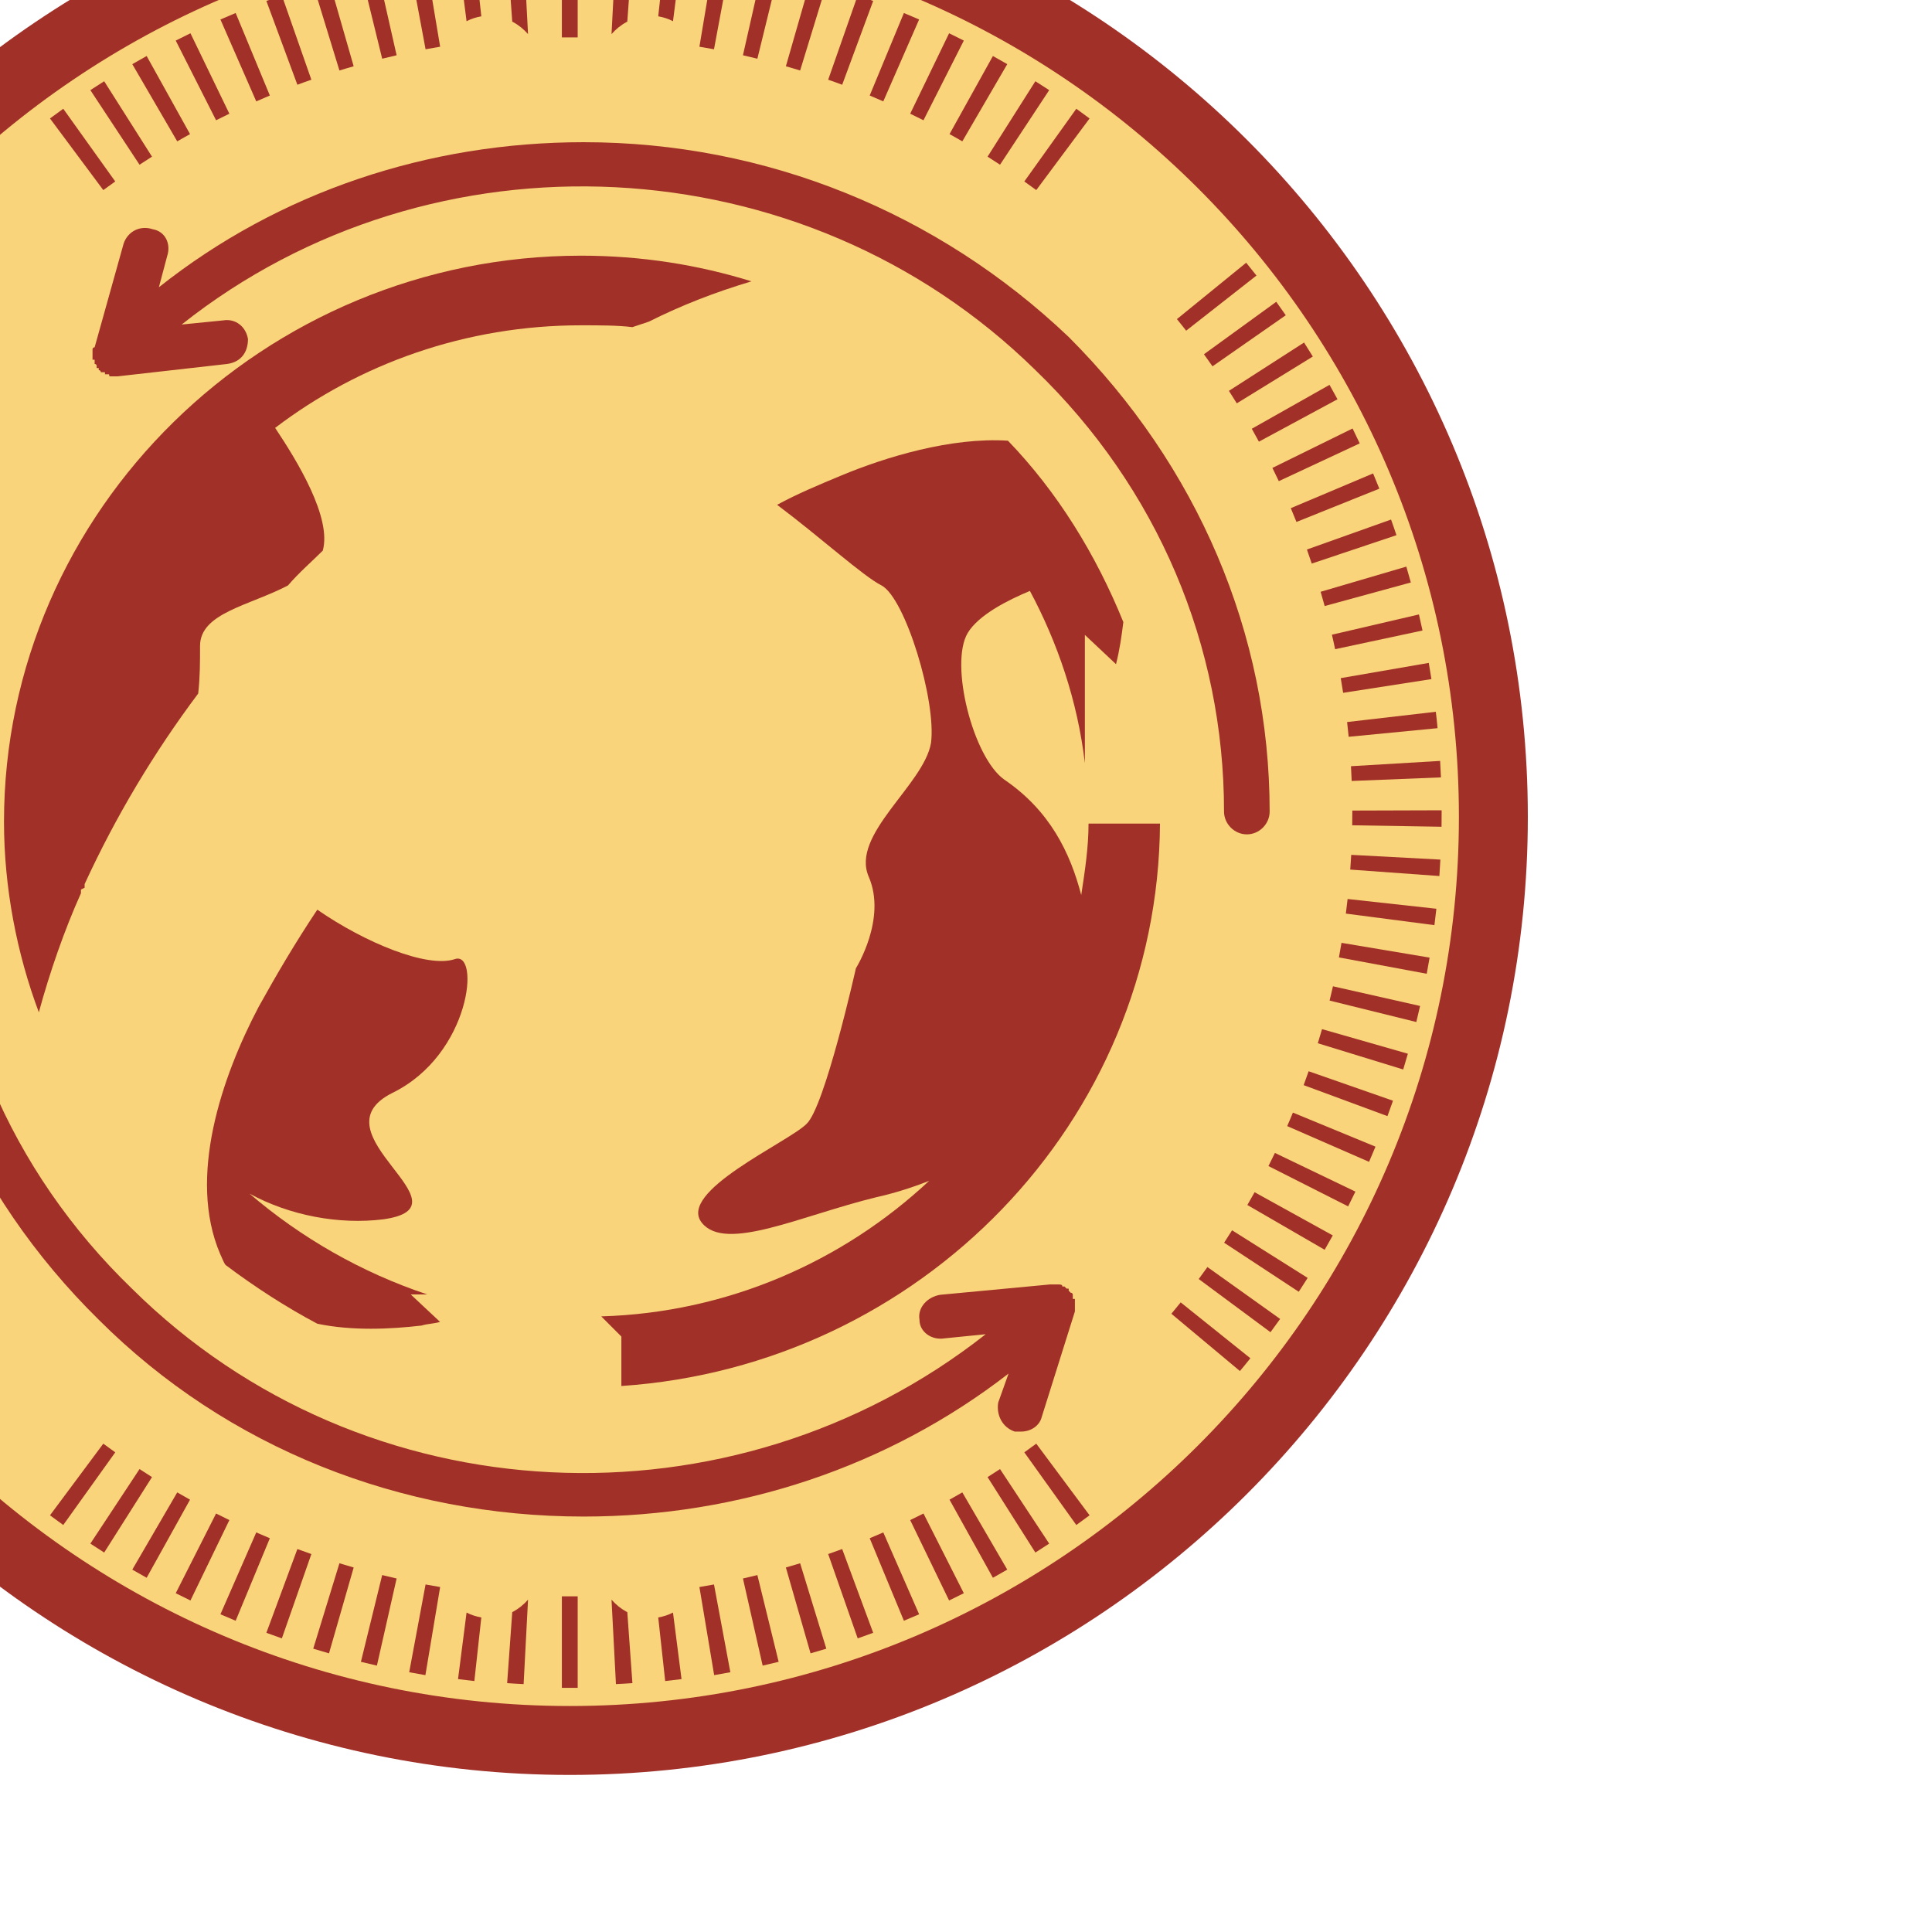 <?xml version="1.0" encoding="UTF-8" standalone="no"?>
<!-- Created with Inkscape (http://www.inkscape.org/) -->

<svg
   xmlns:dc="http://purl.org/dc/elements/1.1/"
   xmlns:cc="http://creativecommons.org/ns#"
   xmlns:rdf="http://www.w3.org/1999/02/22-rdf-syntax-ns#"
   xmlns:svg="http://www.w3.org/2000/svg"
   xmlns="http://www.w3.org/2000/svg"
   xmlns:sodipodi="http://sodipodi.sourceforge.net/DTD/sodipodi-0.dtd"
   xmlns:inkscape="http://www.inkscape.org/namespaces/inkscape"
   width="100"
   height="100"
   viewBox="0 0 26.458 26.458"
   version="1.1"
   id="svg9797"
   inkscape:version="0.92.1 r15371"
   sodipodi:docname="boton_historia_copy.svg">
  <defs
     id="defs9791" />
  <sodipodi:namedview
     id="base"
     pagecolor="#ffffff"
     bordercolor="#666666"
     borderopacity="1.0"
     inkscape:pageopacity="0.0"
     inkscape:pageshadow="2"
     inkscape:zoom="5.6"
     inkscape:cx="0.32582175"
     inkscape:cy="64.134083"
     inkscape:document-units="mm"
     inkscape:current-layer="layer1"
     showgrid="false"
     units="px"
     inkscape:window-width="1920"
     inkscape:window-height="1051"
     inkscape:window-x="-9"
     inkscape:window-y="-9"
     inkscape:window-maximized="1" />
  <g
     inkscape:label="Layer 1"
     inkscape:groupmode="layer"
     id="layer1"
     transform="translate(0,-270.542)">
    <g
       transform="matrix(0.039,0,0,0.039,-698.899,7.7)"
       style="display:inline"
       id="g6334">
      <path
         inkscape:connector-curvature="0"
         id="path90-4-4-9-3"
         style="display:inline;fill:#f9d47a;fill-opacity:1;fill-rule:nonzero;stroke:none;stroke-width:1.936"
         d="m 18444.874,7026.382 c 0,179.112 -145.201,324.313 -324.313,324.313 -179.112,0 -324.315,-145.201 -324.315,-324.313 0,-179.124 145.203,-324.313 324.315,-324.313 179.112,0 324.313,145.19 324.313,324.313" />
      <path
         inkscape:connector-curvature="0"
         id="path92-7-0-9-7"
         style="display:inline;fill:#a13028;fill-opacity:1;fill-rule:nonzero;stroke:none;stroke-width:1.936"
         d="m 18120.561,6714.17 c -172.155,0 -312.213,140.059 -312.213,312.212 0,172.155 140.058,312.212 312.213,312.212 172.156,0 312.213,-140.057 312.213,-312.212 0,-172.153 -140.057,-312.212 -312.213,-312.212 z m 0,648.626 c -185.5,0 -336.415,-150.915 -336.415,-336.415 0,-185.488 150.915,-336.414 336.415,-336.414 185.501,0 336.415,150.927 336.415,336.414 0,185.5 -150.914,336.415 -336.415,336.415" />
      <path
         inkscape:connector-curvature="0"
         id="path94-8-8-5-0"
         style="display:inline;fill:#a13028;fill-opacity:1;fill-rule:nonzero;stroke:none;stroke-width:1.936"
         d="m 18336.997,6855.657 24.689,-19.362 c -1.181,-1.501 -2.377,-3.001 -3.606,-4.501 l -24.323,19.797 c 1.092,1.355 2.179,2.686 3.24,4.066" />
      <path
         inkscape:connector-curvature="0"
         id="path96-4-0-9-2"
         style="display:inline;fill:#a13028;fill-opacity:1;fill-rule:nonzero;stroke:none;stroke-width:1.936"
         d="m 18362.545,6894.623 27.595,-14.886 c -0.92,-1.694 -1.845,-3.389 -2.799,-5.058 l -27.298,15.416 c 0.843,1.501 1.688,3.026 2.502,4.527" />
      <path
         inkscape:connector-curvature="0"
         id="path98-5-3-7-1"
         style="display:inline;fill:#a13028;fill-opacity:1;fill-rule:nonzero;stroke:none;stroke-width:1.936"
         d="m 18369.532,6908.49 28.409,-13.263 c -0.816,-1.743 -1.653,-3.485 -2.505,-5.228 l -28.154,13.843 c 0.772,1.549 1.518,3.098 2.25,4.647" />
      <path
         inkscape:connector-curvature="0"
         id="path100-0-4-9-4"
         style="display:inline;fill:#a13028;fill-opacity:1;fill-rule:nonzero;stroke:none;stroke-width:1.936"
         d="m 18375.73,6922.818 29.104,-11.689 c -0.708,-1.792 -1.453,-3.582 -2.193,-5.35 l -28.896,12.198 c 0.673,1.622 1.346,3.22 1.985,4.841" />
      <path
         inkscape:connector-curvature="0"
         id="path102-3-9-7-9"
         style="display:inline;fill:#a13028;fill-opacity:1;fill-rule:nonzero;stroke:none;stroke-width:1.936"
         d="m 18354.78,6881.167 26.699,-16.434 c -1.017,-1.646 -2.033,-3.292 -3.08,-4.913 l -26.384,16.965 c 0.941,1.453 1.856,2.905 2.765,4.382" />
      <path
         inkscape:connector-curvature="0"
         id="path104-6-1-6-5"
         style="display:inline;fill:#a13028;fill-opacity:1;fill-rule:nonzero;stroke:none;stroke-width:1.936"
         d="m 18346.252,6868.169 25.724,-17.933 c -1.095,-1.574 -2.211,-3.146 -3.341,-4.72 l -25.39,18.419 c 1.016,1.403 2.014,2.807 3.007,4.234" />
      <path
         inkscape:connector-curvature="0"
         id="path106-1-7-7-1"
         style="display:inline;fill:#a13028;fill-opacity:1;fill-rule:nonzero;stroke:none;stroke-width:1.936"
         d="m 18381.098,6937.436 29.74,-9.971 c -0.604,-1.839 -1.239,-3.679 -1.892,-5.493 l -29.54,10.527 c 0.576,1.646 1.146,3.292 1.692,4.937" />
      <path
         inkscape:connector-curvature="0"
         id="path108-0-1-0-9"
         style="display:inline;fill:#a13028;fill-opacity:1;fill-rule:nonzero;stroke:none;stroke-width:1.936"
         d="m 18392.126,6982.817 30.997,-4.817 c -0.303,-1.888 -0.61,-3.799 -0.937,-5.687 l -30.906,5.348 c 0.298,1.719 0.579,3.413 0.846,5.156" />
      <path
         inkscape:connector-curvature="0"
         id="path110-6-7-3-1"
         style="display:inline;fill:#a13028;fill-opacity:1;fill-rule:nonzero;stroke:none;stroke-width:1.936"
         d="m 18395.123,7013.771 31.348,-1.258 c -0.08,-1.912 -0.175,-3.848 -0.291,-5.784 l -31.307,1.862 c 0.102,1.72 0.175,3.462 0.25,5.179" />
      <path
         inkscape:connector-curvature="0"
         id="path112-3-4-3-2"
         style="display:inline;fill:#a13028;fill-opacity:1;fill-rule:nonzero;stroke:none;stroke-width:1.936"
         d="m 18394.061,6998.258 31.219,-3.026 c -0.173,-1.911 -0.384,-3.847 -0.612,-5.76 l -31.151,3.607 c 0.194,1.718 0.375,3.437 0.544,5.179" />
      <path
         inkscape:connector-curvature="0"
         id="path114-2-7-3-5"
         style="display:inline;fill:#a13028;fill-opacity:1;fill-rule:nonzero;stroke:none;stroke-width:1.936"
         d="m 18385.636,6952.345 30.258,-8.277 c -0.518,-1.863 -1.033,-3.702 -1.583,-5.566 l -30.093,8.835 c 0.497,1.669 0.962,3.34 1.418,5.008" />
      <path
         inkscape:connector-curvature="0"
         id="path116-0-3-2-9"
         style="display:inline;fill:#a13028;fill-opacity:1;fill-rule:nonzero;stroke:none;stroke-width:1.936"
         d="m 18389.309,6967.496 30.685,-6.558 c -0.407,-1.888 -0.832,-3.752 -1.258,-5.64 l -30.556,7.116 c 0.391,1.672 0.776,3.365 1.129,5.083" />
      <path
         inkscape:connector-curvature="0"
         id="path118-6-7-2-6"
         style="display:inline;fill:#a13028;fill-opacity:1;fill-rule:nonzero;stroke:none;stroke-width:1.936"
         d="m 18350.328,7175.906 26.206,17.23 c 1.052,-1.612 2.103,-3.233 3.129,-4.867 l -26.542,-16.721 c -0.914,1.462 -1.85,2.914 -2.793,4.359" />
      <path
         inkscape:connector-curvature="0"
         id="path120-1-9-8-9"
         style="display:inline;fill:#a13028;fill-opacity:1;fill-rule:nonzero;stroke:none;stroke-width:1.936"
         d="m 18331.809,7200.856 24.067,20.114 c 1.248,-1.489 2.472,-2.981 3.668,-4.49 l -24.469,-19.617 c -1.073,1.342 -2.154,2.672 -3.266,3.994" />
      <path
         inkscape:connector-curvature="0"
         id="path122-5-3-4-1"
         style="display:inline;fill:#a13028;fill-opacity:1;fill-rule:nonzero;stroke:none;stroke-width:1.936"
         d="m 18341.411,7188.663 25.2,18.671 c 1.145,-1.546 2.275,-3.088 3.384,-4.657 l -25.525,-18.222 c -1.003,1.412 -2.024,2.814 -3.059,4.208" />
      <path
         inkscape:connector-curvature="0"
         id="path124-5-2-6-8"
         style="display:inline;fill:#a13028;fill-opacity:1;fill-rule:nonzero;stroke:none;stroke-width:1.936"
         d="m 18390.644,7075.728 30.83,5.739 c 0.35,-1.888 0.688,-3.768 1.006,-5.669 l -30.933,-5.186 c -0.284,1.706 -0.587,3.41 -0.903,5.116" />
      <path
         inkscape:connector-curvature="0"
         id="path126-4-4-5-1"
         style="display:inline;fill:#a13028;fill-opacity:1;fill-rule:nonzero;stroke:none;stroke-width:1.936"
         d="m 18394.622,7044.886 31.289,2.265 c 0.141,-1.923 0.252,-3.843 0.358,-5.772 l -31.311,-1.663 c -0.103,1.727 -0.208,3.455 -0.336,5.17" />
      <path
         inkscape:connector-curvature="0"
         id="path128-7-3-5-5"
         style="display:inline;fill:#a13028;fill-opacity:1;fill-rule:nonzero;stroke:none;stroke-width:1.936"
         d="m 18395.346,7024.159 c 0,1.727 0,3.446 -0.04,5.173 l 31.366,0.515 c 0,-1.919 0.04,-3.849 0.04,-5.781 l -31.375,0.096" />
      <path
         inkscape:connector-curvature="0"
         id="path130-6-0-2-3"
         style="display:inline;fill:#a13028;fill-opacity:1;fill-rule:nonzero;stroke:none;stroke-width:1.936"
         d="m 18387.368,7090.886 30.446,7.526 c 0.46,-1.872 0.902,-3.752 1.326,-5.635 l -30.59,-6.907 c -0.379,1.683 -0.782,3.348 -1.182,5.015" />
      <path
         inkscape:connector-curvature="0"
         id="path132-5-3-3-7"
         style="display:inline;fill:#a13028;fill-opacity:1;fill-rule:nonzero;stroke:none;stroke-width:1.936"
         d="m 18393.073,7060.344 31.1,4.053 c 0.246,-1.912 0.478,-3.835 0.689,-5.755 l -31.173,-3.427 c -0.193,1.712 -0.397,3.423 -0.616,5.129" />
      <path
         inkscape:connector-curvature="0"
         id="path134-6-1-2-9"
         style="display:inline;fill:#a13028;fill-opacity:1;fill-rule:nonzero;stroke:none;stroke-width:1.936"
         d="m 18365.897,7148.995 27.976,14.154 c 0.877,-1.72 1.725,-3.456 2.559,-5.185 l -28.27,-13.581 c -0.743,1.542 -1.491,3.077 -2.265,4.612" />
      <path
         inkscape:connector-curvature="0"
         id="path136-9-7-7-8"
         style="display:inline;fill:#a13028;fill-opacity:1;fill-rule:nonzero;stroke:none;stroke-width:1.936"
         d="m 18358.49,7162.672 27.143,15.717 c 0.964,-1.68 1.919,-3.357 2.849,-5.043 l -27.449,-15.166 c -0.826,1.502 -1.679,2.997 -2.543,4.492" />
      <path
         inkscape:connector-curvature="0"
         id="path138-3-7-7-6"
         style="display:inline;fill:#a13028;fill-opacity:1;fill-rule:nonzero;stroke:none;stroke-width:1.936"
         d="m 18378.259,7120.578 29.425,10.881 c 0.657,-1.796 1.314,-3.601 1.944,-5.408 l -29.623,-10.349 c -0.571,1.633 -1.146,3.259 -1.746,4.876" />
      <path
         inkscape:connector-curvature="0"
         id="path140-7-1-9-0"
         style="display:inline;fill:#a13028;fill-opacity:1;fill-rule:nonzero;stroke:none;stroke-width:1.936"
         d="m 18372.48,7134.962 28.743,12.55 c 0.774,-1.773 1.528,-3.541 2.258,-5.332 l -28.999,-11.957 c -0.644,1.592 -1.309,3.17 -2.002,4.738" />
      <path
         inkscape:connector-curvature="0"
         id="path142-4-9-6-1"
         style="display:inline;fill:#a13028;fill-opacity:1;fill-rule:nonzero;stroke:none;stroke-width:1.936"
         d="m 18383.231,7105.872 29.98,9.207 c 0.561,-1.841 1.109,-3.687 1.639,-5.536 l -30.146,-8.629 c -0.482,1.657 -0.964,3.312 -1.473,4.958" />
      <path
         inkscape:connector-curvature="0"
         id="path144-5-7-4-7"
         style="display:inline;fill:#a13028;fill-opacity:1;fill-rule:nonzero;stroke:none;stroke-width:1.936"
         d="m 17904.125,6855.657 -24.688,-19.362 c 1.18,-1.501 2.374,-3.001 3.604,-4.501 l 24.323,19.797 c -1.091,1.355 -2.179,2.686 -3.239,4.066" />
      <path
         inkscape:connector-curvature="0"
         id="path146-2-8-5-5"
         style="display:inline;fill:#a13028;fill-opacity:1;fill-rule:nonzero;stroke:none;stroke-width:1.936"
         d="m 17878.577,6894.623 -27.598,-14.886 c 0.923,-1.694 1.847,-3.389 2.8,-5.058 l 27.298,15.416 c -0.841,1.501 -1.686,3.026 -2.5,4.527" />
      <path
         inkscape:connector-curvature="0"
         id="path148-5-4-2-2"
         style="display:inline;fill:#a13028;fill-opacity:1;fill-rule:nonzero;stroke:none;stroke-width:1.936"
         d="m 17871.591,6908.49 -28.409,-13.263 c 0.815,-1.743 1.652,-3.485 2.503,-5.228 l 28.155,13.843 c -0.773,1.549 -1.518,3.098 -2.249,4.647" />
      <path
         inkscape:connector-curvature="0"
         id="path150-4-7-0-6"
         style="display:inline;fill:#a13028;fill-opacity:1;fill-rule:nonzero;stroke:none;stroke-width:1.936"
         d="m 17865.39,6922.818 -29.102,-11.689 c 0.708,-1.792 1.453,-3.582 2.192,-5.35 l 28.897,12.198 c -0.675,1.622 -1.348,3.22 -1.987,4.841" />
      <path
         inkscape:connector-curvature="0"
         id="path152-7-4-5-9"
         style="display:inline;fill:#a13028;fill-opacity:1;fill-rule:nonzero;stroke:none;stroke-width:1.936"
         d="m 17886.343,6881.167 -26.698,-16.434 c 1.012,-1.646 2.03,-3.292 3.079,-4.913 l 26.383,16.965 c -0.941,1.453 -1.856,2.905 -2.764,4.382" />
      <path
         inkscape:connector-curvature="0"
         id="path154-4-7-7-8"
         style="display:inline;fill:#a13028;fill-opacity:1;fill-rule:nonzero;stroke:none;stroke-width:1.936"
         d="m 17894.87,6868.169 -25.724,-17.933 c 1.095,-1.574 2.21,-3.146 3.341,-4.72 l 25.39,18.419 c -1.016,1.403 -2.014,2.807 -3.007,4.234" />
      <path
         inkscape:connector-curvature="0"
         id="path156-4-0-9-0"
         style="display:inline;fill:#a13028;fill-opacity:1;fill-rule:nonzero;stroke:none;stroke-width:1.936"
         d="m 17860.024,6937.436 -29.74,-9.971 c 0.603,-1.839 1.239,-3.679 1.892,-5.493 l 29.538,10.527 c -0.574,1.646 -1.144,3.292 -1.69,4.937" />
      <path
         inkscape:connector-curvature="0"
         id="path158-3-9-0-8"
         style="display:inline;fill:#a13028;fill-opacity:1;fill-rule:nonzero;stroke:none;stroke-width:1.936"
         d="m 17848.995,6982.817 -30.996,-4.817 c 0.301,-1.888 0.608,-3.799 0.937,-5.687 l 30.906,5.348 c -0.298,1.719 -0.578,3.413 -0.847,5.156" />
      <path
         inkscape:connector-curvature="0"
         id="path160-0-1-2-5"
         style="display:inline;fill:#a13028;fill-opacity:1;fill-rule:nonzero;stroke:none;stroke-width:1.936"
         d="m 17845.999,7013.771 -31.348,-1.258 c 0.08,-1.912 0.175,-3.848 0.291,-5.784 l 31.306,1.862 c -0.103,1.72 -0.175,3.462 -0.249,5.179" />
      <path
         inkscape:connector-curvature="0"
         id="path162-7-1-0-8"
         style="display:inline;fill:#a13028;fill-opacity:1;fill-rule:nonzero;stroke:none;stroke-width:1.936"
         d="m 17847.061,6998.258 -31.222,-3.026 c 0.174,-1.911 0.388,-3.847 0.615,-5.76 l 31.151,3.607 c -0.194,1.718 -0.375,3.437 -0.544,5.179" />
      <path
         inkscape:connector-curvature="0"
         id="path164-8-3-4-6"
         style="display:inline;fill:#a13028;fill-opacity:1;fill-rule:nonzero;stroke:none;stroke-width:1.936"
         d="m 17855.485,6952.345 -30.257,-8.277 c 0.517,-1.863 1.033,-3.702 1.583,-5.566 l 30.092,8.835 c -0.498,1.669 -0.961,3.34 -1.418,5.008" />
      <path
         inkscape:connector-curvature="0"
         id="path166-6-3-4-7"
         style="display:inline;fill:#a13028;fill-opacity:1;fill-rule:nonzero;stroke:none;stroke-width:1.936"
         d="m 17851.811,6967.496 -30.683,-6.558 c 0.405,-1.888 0.832,-3.752 1.257,-5.64 l 30.555,7.116 c -0.39,1.672 -0.776,3.365 -1.129,5.083" />
      <path
         inkscape:connector-curvature="0"
         id="path168-8-9-4-0"
         style="display:inline;fill:#a13028;fill-opacity:1;fill-rule:nonzero;stroke:none;stroke-width:1.936"
         d="m 17890.793,7175.906 -26.205,17.23 c -1.052,-1.612 -2.103,-3.233 -3.129,-4.867 l 26.543,-16.721 c 0.912,1.462 1.849,2.914 2.791,4.359" />
      <path
         inkscape:connector-curvature="0"
         id="path170-8-9-9-5"
         style="display:inline;fill:#a13028;fill-opacity:1;fill-rule:nonzero;stroke:none;stroke-width:1.936"
         d="m 17909.312,7200.856 -24.068,20.114 c -1.246,-1.489 -2.472,-2.981 -3.667,-4.49 l 24.467,-19.617 c 1.076,1.342 2.157,2.672 3.268,3.994" />
      <path
         inkscape:connector-curvature="0"
         id="path172-4-2-7-3"
         style="display:inline;fill:#a13028;fill-opacity:1;fill-rule:nonzero;stroke:none;stroke-width:1.936"
         d="m 17899.711,7188.663 -25.2,18.671 c -1.145,-1.546 -2.276,-3.088 -3.386,-4.657 l 25.525,-18.222 c 1.004,1.412 2.026,2.814 3.061,4.208" />
      <path
         inkscape:connector-curvature="0"
         id="path174-3-9-7-2"
         style="display:inline;fill:#a13028;fill-opacity:1;fill-rule:nonzero;stroke:none;stroke-width:1.936"
         d="m 17850.477,7075.728 -30.829,5.739 c -0.351,-1.888 -0.688,-3.768 -1.006,-5.669 l 30.933,-5.186 c 0.283,1.706 0.585,3.41 0.902,5.116" />
      <path
         inkscape:connector-curvature="0"
         id="path176-1-2-1-8"
         style="display:inline;fill:#a13028;fill-opacity:1;fill-rule:nonzero;stroke:none;stroke-width:1.936"
         d="m 17846.499,7044.886 -31.29,2.265 c -0.139,-1.923 -0.25,-3.843 -0.357,-5.772 l 31.312,-1.663 c 0.103,1.727 0.208,3.455 0.335,5.17" />
      <path
         inkscape:connector-curvature="0"
         id="path178-4-0-1-5"
         style="display:inline;fill:#a13028;fill-opacity:1;fill-rule:nonzero;stroke:none;stroke-width:1.936"
         d="m 17845.776,7024.159 c 0,1.727 0,3.446 0.04,5.173 l -31.367,0.515 c 0,-1.919 -0.04,-3.849 -0.04,-5.781 l 31.372,0.096" />
      <path
         inkscape:connector-curvature="0"
         id="path180-9-3-0-9"
         style="display:inline;fill:#a13028;fill-opacity:1;fill-rule:nonzero;stroke:none;stroke-width:1.936"
         d="m 17853.755,7090.886 -30.447,7.526 c -0.46,-1.872 -0.902,-3.752 -1.325,-5.635 l 30.588,-6.907 c 0.379,1.683 0.783,3.348 1.184,5.015" />
      <path
         inkscape:connector-curvature="0"
         id="path182-2-9-0-5"
         style="display:inline;fill:#a13028;fill-opacity:1;fill-rule:nonzero;stroke:none;stroke-width:1.936"
         d="m 17848.048,7060.344 -31.099,4.053 c -0.246,-1.912 -0.48,-3.835 -0.688,-5.755 l 31.171,-3.427 c 0.194,1.712 0.397,3.423 0.616,5.129" />
      <path
         inkscape:connector-curvature="0"
         id="path184-0-7-6-6"
         style="display:inline;fill:#a13028;fill-opacity:1;fill-rule:nonzero;stroke:none;stroke-width:1.936"
         d="m 17875.224,7148.995 -27.975,14.154 c -0.877,-1.72 -1.726,-3.456 -2.56,-5.185 l 28.271,-13.581 c 0.743,1.542 1.49,3.077 2.264,4.612" />
      <path
         inkscape:connector-curvature="0"
         id="path186-6-9-7-9"
         style="display:inline;fill:#a13028;fill-opacity:1;fill-rule:nonzero;stroke:none;stroke-width:1.936"
         d="m 17882.63,7162.672 -27.141,15.717 c -0.965,-1.68 -1.919,-3.357 -2.849,-5.043 l 27.449,-15.166 c 0.826,1.502 1.678,2.997 2.541,4.492" />
      <path
         inkscape:connector-curvature="0"
         id="path188-8-4-2-7"
         style="display:inline;fill:#a13028;fill-opacity:1;fill-rule:nonzero;stroke:none;stroke-width:1.936"
         d="m 17862.863,7120.578 -29.425,10.881 c -0.656,-1.796 -1.314,-3.601 -1.944,-5.408 l 29.621,-10.349 c 0.571,1.633 1.146,3.259 1.748,4.876" />
      <path
         inkscape:connector-curvature="0"
         id="path190-9-7-8-5"
         style="display:inline;fill:#a13028;fill-opacity:1;fill-rule:nonzero;stroke:none;stroke-width:1.936"
         d="m 17868.641,7134.962 -28.742,12.55 c -0.774,-1.773 -1.528,-3.541 -2.258,-5.332 l 28.999,-11.957 c 0.645,1.592 1.309,3.17 2.001,4.738" />
      <path
         inkscape:connector-curvature="0"
         id="path192-2-5-7-0"
         style="display:inline;fill:#a13028;fill-opacity:1;fill-rule:nonzero;stroke:none;stroke-width:1.936"
         d="m 17857.889,7105.872 -29.978,9.207 c -0.561,-1.841 -1.111,-3.687 -1.641,-5.536 l 30.148,-8.629 c 0.48,1.657 0.963,3.312 1.471,4.958" />
      <path
         inkscape:connector-curvature="0"
         id="path194-6-8-0-6"
         style="display:inline;fill:#a13028;fill-opacity:1;fill-rule:nonzero;stroke:none;stroke-width:1.936"
         d="m 18267.266,7258.212 16.786,26.491 c 1.627,-1.02 3.237,-2.066 4.852,-3.133 l -17.265,-26.174 c -1.46,0.957 -2.911,1.887 -4.373,2.815" />
      <path
         inkscape:connector-curvature="0"
         id="path196-6-0-8-4"
         style="display:inline;fill:#a13028;fill-opacity:1;fill-rule:nonzero;stroke:none;stroke-width:1.936"
         d="m 18253.908,7266.143 15.23,27.417 c 1.684,-0.937 3.359,-1.892 5.039,-2.86 l -15.777,-27.115 c -1.483,0.864 -2.98,1.721 -4.492,2.557" />
      <path
         inkscape:connector-curvature="0"
         id="path198-4-0-9-0"
         style="display:inline;fill:#a13028;fill-opacity:1;fill-rule:nonzero;stroke:none;stroke-width:1.936"
         d="m 18240.094,7273.307 13.661,28.23 c 1.737,-0.833 3.451,-1.688 5.17,-2.55 l -14.162,-27.988 c -1.544,0.786 -3.108,1.553 -4.669,2.308" />
      <path
         inkscape:connector-curvature="0"
         id="path200-9-9-7-5"
         style="display:inline;fill:#a13028;fill-opacity:1;fill-rule:nonzero;stroke:none;stroke-width:1.936"
         d="m 18280.17,7249.521 18.256,25.51 c 1.554,-1.113 3.112,-2.249 4.658,-3.401 l -18.721,-25.157 c -1.389,1.025 -2.789,2.049 -4.193,3.047" />
      <path
         inkscape:connector-curvature="0"
         id="path202-5-9-1-2"
         style="display:inline;fill:#a13028;fill-opacity:1;fill-rule:nonzero;stroke:none;stroke-width:1.936"
         d="m 18225.88,7279.685 12.003,28.967 c 1.787,-0.734 3.565,-1.493 5.348,-2.267 l -12.579,-28.743 c -1.585,0.699 -3.174,1.383 -4.772,2.043" />
      <path
         inkscape:connector-curvature="0"
         id="path204-0-1-7-3"
         style="display:inline;fill:#a13028;fill-opacity:1;fill-rule:nonzero;stroke:none;stroke-width:1.936"
         d="m 18211.298,7285.236 10.364,29.608 c 1.814,-0.637 3.627,-1.282 5.438,-1.955 l -10.888,-29.411 c -1.636,0.606 -3.276,1.193 -4.914,1.758" />
      <path
         inkscape:connector-curvature="0"
         id="path206-4-9-4-4"
         style="display:inline;fill:#a13028;fill-opacity:1;fill-rule:nonzero;stroke:none;stroke-width:1.936"
         d="m 18166.082,7296.812 5.179,30.941 c 1.897,-0.323 3.803,-0.656 5.685,-1.02 l -5.746,-30.814 c -1.709,0.31 -3.417,0.612 -5.118,0.894" />
      <path
         inkscape:connector-curvature="0"
         id="path208-8-6-3-3"
         style="display:inline;fill:#a13028;fill-opacity:1;fill-rule:nonzero;stroke:none;stroke-width:1.936"
         d="m 18181.369,7293.817 6.918,30.588 c 1.88,-0.428 3.749,-0.866 5.617,-1.327 l -7.471,-30.46 c -1.685,0.415 -3.375,0.807 -5.064,1.199" />
      <path
         inkscape:connector-curvature="0"
         id="path210-7-9-6-2"
         style="display:inline;fill:#a13028;fill-opacity:1;fill-rule:nonzero;stroke:none;stroke-width:1.936"
         d="m 18196.444,7289.954 8.664,30.147 c 1.844,-0.536 3.691,-1.072 5.535,-1.639 l -9.195,-29.989 c -1.666,0.506 -3.327,1.007 -5.004,1.481" />
      <path
         inkscape:connector-curvature="0"
         id="path212-1-7-3-2"
         style="display:inline;fill:#a13028;fill-opacity:1;fill-rule:nonzero;stroke:none;stroke-width:1.936"
         d="m 18151.621,7307.497 2.444,22.33 c 1.909,-0.207 3.822,-0.438 5.735,-0.682 l -2.998,-23.37 c -1.639,0.865 -3.395,1.403 -5.181,1.722" />
      <path
         inkscape:connector-curvature="0"
         id="path214-7-4-0-8"
         style="display:inline;fill:#a13028;fill-opacity:1;fill-rule:nonzero;stroke:none;stroke-width:1.936"
         d="m 18140.481,7305.497 c -2.041,-1.112 -3.794,-2.569 -5.263,-4.243 l 1.552,29.655 c 1.932,-0.096 3.861,-0.207 5.784,-0.351 l -1.797,-24.953 c -0.103,-0.038 -0.192,-0.057 -0.276,-0.117" />
      <path
         inkscape:connector-curvature="0"
         id="path216-2-5-2-0"
         style="display:inline;fill:#a13028;fill-opacity:1;fill-rule:nonzero;stroke:none;stroke-width:1.936"
         d="m 17973.856,7258.212 -16.787,26.491 c -1.628,-1.02 -3.238,-2.066 -4.851,-3.133 l 17.264,-26.174 c 1.461,0.957 2.913,1.887 4.374,2.815" />
      <path
         inkscape:connector-curvature="0"
         id="path218-7-7-2-8"
         style="display:inline;fill:#a13028;fill-opacity:1;fill-rule:nonzero;stroke:none;stroke-width:1.936"
         d="m 17987.215,7266.143 -15.231,27.417 c -1.684,-0.937 -3.357,-1.892 -5.04,-2.86 l 15.776,-27.115 c 1.485,0.864 2.982,1.721 4.495,2.557" />
      <path
         inkscape:connector-curvature="0"
         id="path220-2-4-1-9"
         style="display:inline;fill:#a13028;fill-opacity:1;fill-rule:nonzero;stroke:none;stroke-width:1.936"
         d="m 18001.027,7273.307 -13.661,28.23 c -1.737,-0.833 -3.45,-1.688 -5.171,-2.55 l 14.164,-27.988 c 1.543,0.786 3.108,1.553 4.668,2.308" />
      <path
         inkscape:connector-curvature="0"
         id="path222-2-9-1-4"
         style="display:inline;fill:#a13028;fill-opacity:1;fill-rule:nonzero;stroke:none;stroke-width:1.936"
         d="m 17960.953,7249.521 -18.256,25.51 c -1.555,-1.113 -3.113,-2.249 -4.659,-3.401 l 18.719,-25.157 c 1.391,1.025 2.795,2.049 4.196,3.047" />
      <path
         inkscape:connector-curvature="0"
         id="path224-6-1-7-0"
         style="display:inline;fill:#a13028;fill-opacity:1;fill-rule:nonzero;stroke:none;stroke-width:1.936"
         d="m 18015.242,7279.685 -12.003,28.967 c -1.789,-0.734 -3.568,-1.493 -5.348,-2.267 l 12.579,-28.743 c 1.588,0.699 3.174,1.383 4.772,2.043" />
      <path
         inkscape:connector-curvature="0"
         id="path226-1-7-7-6"
         style="display:inline;fill:#a13028;fill-opacity:1;fill-rule:nonzero;stroke:none;stroke-width:1.936"
         d="m 18029.822,7285.236 -10.362,29.608 c -1.814,-0.637 -3.627,-1.282 -5.439,-1.955 l 10.889,-29.411 c 1.637,0.606 3.276,1.193 4.912,1.758" />
      <path
         inkscape:connector-curvature="0"
         id="path228-0-8-6-2"
         style="display:inline;fill:#a13028;fill-opacity:1;fill-rule:nonzero;stroke:none;stroke-width:1.936"
         d="m 18075.04,7296.812 -5.179,30.941 c -1.899,-0.323 -3.804,-0.656 -5.686,-1.02 l 5.748,-30.814 c 1.709,0.31 3.416,0.612 5.117,0.894" />
      <path
         inkscape:connector-curvature="0"
         id="path230-6-2-8-2"
         style="display:inline;fill:#a13028;fill-opacity:1;fill-rule:nonzero;stroke:none;stroke-width:1.936"
         d="m 18059.755,7293.817 -6.92,30.588 c -1.882,-0.428 -3.748,-0.866 -5.617,-1.327 l 7.471,-30.46 c 1.685,0.415 3.375,0.807 5.066,1.199" />
      <path
         inkscape:connector-curvature="0"
         id="path232-1-1-5-4"
         style="display:inline;fill:#a13028;fill-opacity:1;fill-rule:nonzero;stroke:none;stroke-width:1.936"
         d="m 18044.678,7289.954 -8.665,30.147 c -1.843,-0.536 -3.691,-1.072 -5.534,-1.639 l 9.196,-29.989 c 1.665,0.506 3.326,1.007 5.003,1.481" />
      <path
         inkscape:connector-curvature="0"
         id="path234-5-8-8-8"
         style="display:inline;fill:#a13028;fill-opacity:1;fill-rule:nonzero;stroke:none;stroke-width:1.936"
         d="m 18089.5,7307.497 -2.446,22.33 c -1.907,-0.207 -3.819,-0.438 -5.732,-0.682 l 2.998,-23.37 c 1.641,0.865 3.394,1.403 5.18,1.722" />
      <path
         inkscape:connector-curvature="0"
         id="path236-9-1-4-6"
         style="display:inline;fill:#a13028;fill-opacity:1;fill-rule:nonzero;stroke:none;stroke-width:1.936"
         d="m 18100.638,7305.497 c 2.044,-1.112 3.797,-2.569 5.266,-4.243 l -1.552,29.655 c -1.934,-0.096 -3.862,-0.207 -5.783,-0.351 l 1.795,-24.953 c 0.103,-0.038 0.193,-0.057 0.274,-0.117" />
      <path
         inkscape:connector-curvature="0"
         id="path238-4-8-3-4"
         style="display:inline;fill:#a13028;fill-opacity:1;fill-rule:nonzero;stroke:none;stroke-width:1.936"
         d="m 18117.786,7332.212 h 5.55 v -32.131 h -5.55 z" />
      <path
         inkscape:connector-curvature="0"
         id="path240-9-6-4-2"
         style="display:inline;fill:#a13028;fill-opacity:1;fill-rule:nonzero;stroke:none;stroke-width:1.936"
         d="m 17973.856,6794.545 -16.787,-26.478 c -1.628,1.017 -3.238,2.058 -4.851,3.123 l 17.264,26.187 c 1.461,-0.968 2.913,-1.887 4.374,-2.832" />
      <path
         inkscape:connector-curvature="0"
         id="path242-0-8-4-5"
         style="display:inline;fill:#a13028;fill-opacity:1;fill-rule:nonzero;stroke:none;stroke-width:1.936"
         d="m 17987.215,6786.631 -15.231,-27.422 c -1.684,0.945 -3.357,1.888 -5.04,2.856 l 15.776,27.107 c 1.485,-0.846 2.982,-1.717 4.495,-2.54" />
      <path
         inkscape:connector-curvature="0"
         id="path244-9-4-6-1"
         style="display:inline;fill:#a13028;fill-opacity:1;fill-rule:nonzero;stroke:none;stroke-width:1.936"
         d="m 18001.027,6779.467 -13.661,-28.245 c -1.737,0.848 -3.45,1.694 -5.171,2.565 l 14.164,27.978 c 1.543,-0.774 3.108,-1.549 4.668,-2.298" />
      <path
         inkscape:connector-curvature="0"
         id="path246-1-2-1-0"
         style="display:inline;fill:#a13028;fill-opacity:1;fill-rule:nonzero;stroke:none;stroke-width:1.936"
         d="m 17960.953,6803.258 -18.256,-25.532 c -1.555,1.113 -3.113,2.25 -4.659,3.411 l 18.719,25.147 c 1.391,-1.016 2.791,-2.033 4.196,-3.026" />
      <path
         inkscape:connector-curvature="0"
         id="path248-7-0-6-1"
         style="display:inline;fill:#a13028;fill-opacity:1;fill-rule:nonzero;stroke:none;stroke-width:1.936"
         d="m 18015.242,6773.078 -12.003,-28.971 c -1.789,0.751 -3.568,1.501 -5.348,2.275 l 12.579,28.752 c 1.588,-0.701 3.174,-1.378 4.772,-2.056" />
      <path
         inkscape:connector-curvature="0"
         id="path250-7-1-8-2"
         style="display:inline;fill:#a13028;fill-opacity:1;fill-rule:nonzero;stroke:none;stroke-width:1.936"
         d="m 18029.822,6767.535 -10.362,-29.599 c -1.814,0.629 -3.627,1.259 -5.439,1.936 l 10.889,29.43 c 1.637,-0.629 3.276,-1.21 4.912,-1.768" />
      <path
         inkscape:connector-curvature="0"
         id="path252-1-8-3-2"
         style="display:inline;fill:#a13028;fill-opacity:1;fill-rule:nonzero;stroke:none;stroke-width:1.936"
         d="m 18075.04,6755.943 -5.179,-30.93 c -1.899,0.339 -3.804,0.652 -5.686,1.016 l 5.748,30.809 c 1.709,-0.29 3.416,-0.604 5.117,-0.894" />
      <path
         inkscape:connector-curvature="0"
         id="path254-1-3-7-0"
         style="display:inline;fill:#a13028;fill-opacity:1;fill-rule:nonzero;stroke:none;stroke-width:1.936"
         d="m 18059.753,6758.944 -6.918,-30.592 c -1.882,0.436 -3.748,0.872 -5.617,1.33 l 7.471,30.472 c 1.685,-0.412 3.375,-0.823 5.064,-1.21" />
      <path
         inkscape:connector-curvature="0"
         id="path256-5-2-2-9"
         style="display:inline;fill:#a13028;fill-opacity:1;fill-rule:nonzero;stroke:none;stroke-width:1.936"
         d="m 18044.678,6762.816 -8.665,-30.157 c -1.843,0.533 -3.691,1.089 -5.534,1.646 l 9.196,29.986 c 1.665,-0.507 3.326,-1.017 5.003,-1.476" />
      <path
         inkscape:connector-curvature="0"
         id="path258-9-8-5-4"
         style="display:inline;fill:#a13028;fill-opacity:1;fill-rule:nonzero;stroke:none;stroke-width:1.936"
         d="m 18089.5,6745.269 -2.446,-22.338 c -1.907,0.217 -3.819,0.435 -5.732,0.701 l 2.998,23.357 c 1.639,-0.872 3.394,-1.404 5.18,-1.72" />
      <path
         inkscape:connector-curvature="0"
         id="path260-7-1-3-9"
         style="display:inline;fill:#a13028;fill-opacity:1;fill-rule:nonzero;stroke:none;stroke-width:1.936"
         d="m 18100.638,6747.278 c 2.044,1.113 3.797,2.566 5.266,4.234 l -1.552,-29.647 c -1.934,0.097 -3.862,0.193 -5.783,0.339 l 1.795,24.952 c 0.103,0.037 0.193,0.077 0.274,0.116" />
      <path
         inkscape:connector-curvature="0"
         id="path262-7-4-4-5"
         style="display:inline;fill:#a13028;fill-opacity:1;fill-rule:nonzero;stroke:none;stroke-width:1.936"
         d="m 18267.266,6794.545 16.786,-26.478 c 1.627,1.017 3.237,2.058 4.852,3.123 l -17.265,26.187 c -1.46,-0.968 -2.911,-1.887 -4.373,-2.832" />
      <path
         inkscape:connector-curvature="0"
         id="path264-6-4-8-8"
         style="display:inline;fill:#a13028;fill-opacity:1;fill-rule:nonzero;stroke:none;stroke-width:1.936"
         d="m 18253.908,6786.631 15.23,-27.422 c 1.684,0.945 3.356,1.888 5.039,2.856 l -15.777,27.107 c -1.483,-0.846 -2.98,-1.717 -4.492,-2.54" />
      <path
         inkscape:connector-curvature="0"
         id="path266-7-0-4-8"
         style="display:inline;fill:#a13028;fill-opacity:1;fill-rule:nonzero;stroke:none;stroke-width:1.936"
         d="m 18240.094,6779.467 13.661,-28.245 c 1.737,0.848 3.451,1.694 5.17,2.565 l -14.162,27.978 c -1.544,-0.774 -3.108,-1.549 -4.669,-2.298" />
      <path
         inkscape:connector-curvature="0"
         id="path268-3-2-5-2"
         style="display:inline;fill:#a13028;fill-opacity:1;fill-rule:nonzero;stroke:none;stroke-width:1.936"
         d="m 18280.17,6803.258 18.256,-25.532 c 1.554,1.113 3.112,2.25 4.658,3.411 l -18.721,25.147 c -1.389,-1.016 -2.793,-2.033 -4.193,-3.026" />
      <path
         inkscape:connector-curvature="0"
         id="path270-6-9-7-4"
         style="display:inline;fill:#a13028;fill-opacity:1;fill-rule:nonzero;stroke:none;stroke-width:1.936"
         d="m 18225.88,6773.078 12.003,-28.971 c 1.787,0.751 3.565,1.501 5.348,2.275 l -12.579,28.752 c -1.585,-0.701 -3.174,-1.378 -4.772,-2.056" />
      <path
         inkscape:connector-curvature="0"
         id="path272-5-0-9-8"
         style="display:inline;fill:#a13028;fill-opacity:1;fill-rule:nonzero;stroke:none;stroke-width:1.936"
         d="m 18211.298,6767.535 10.364,-29.599 c 1.814,0.629 3.627,1.259 5.438,1.936 l -10.888,29.43 c -1.636,-0.629 -3.276,-1.21 -4.914,-1.768" />
      <path
         inkscape:connector-curvature="0"
         id="path274-6-7-7-0"
         style="display:inline;fill:#a13028;fill-opacity:1;fill-rule:nonzero;stroke:none;stroke-width:1.936"
         d="m 18166.082,6755.943 5.179,-30.93 c 1.897,0.339 3.803,0.652 5.685,1.016 l -5.746,30.809 c -1.709,-0.29 -3.417,-0.604 -5.118,-0.894" />
      <path
         inkscape:connector-curvature="0"
         id="path276-3-2-3-2"
         style="display:inline;fill:#a13028;fill-opacity:1;fill-rule:nonzero;stroke:none;stroke-width:1.936"
         d="m 18181.367,6758.944 6.92,-30.592 c 1.88,0.436 3.749,0.872 5.617,1.33 l -7.471,30.472 c -1.685,-0.412 -3.375,-0.823 -5.066,-1.21" />
      <path
         inkscape:connector-curvature="0"
         id="path278-9-9-5-2"
         style="display:inline;fill:#a13028;fill-opacity:1;fill-rule:nonzero;stroke:none;stroke-width:1.936"
         d="m 18196.444,6762.816 8.664,-30.157 c 1.844,0.533 3.691,1.089 5.535,1.646 l -9.195,29.986 c -1.666,-0.507 -3.327,-1.017 -5.004,-1.476" />
      <path
         inkscape:connector-curvature="0"
         id="path280-4-1-3-0"
         style="display:inline;fill:#a13028;fill-opacity:1;fill-rule:nonzero;stroke:none;stroke-width:1.936"
         d="m 18151.621,6745.269 2.444,-22.338 c 1.909,0.217 3.822,0.435 5.735,0.701 l -2.998,23.357 c -1.641,-0.872 -3.395,-1.404 -5.181,-1.72" />
      <path
         inkscape:connector-curvature="0"
         id="path282-8-8-8-5"
         style="display:inline;fill:#a13028;fill-opacity:1;fill-rule:nonzero;stroke:none;stroke-width:1.936"
         d="m 18140.481,6747.278 c -2.041,1.113 -3.794,2.566 -5.263,4.234 l 1.552,-29.647 c 1.932,0.097 3.861,0.193 5.784,0.339 l -1.797,24.952 c -0.103,0.037 -0.192,0.077 -0.276,0.116" />
      <path
         inkscape:connector-curvature="0"
         id="path284-1-4-0-1"
         style="display:inline;fill:#a13028;fill-opacity:1;fill-rule:nonzero;stroke:none;stroke-width:1.936"
         d="m 18117.786,6752.675 h 5.55 v -32.131 h -5.55 z" />
      <path
         inkscape:connector-curvature="0"
         id="path58-5"
         style="display:inline;fill:#a13028;fill-opacity:1;fill-rule:evenodd;stroke:none;stroke-width:0.634"
         d="m 18124.536,6829.318 c -111.292,0 -202.645,89.408 -202.645,198.783 0,23.158 4.516,46.316 12.235,66.902 3.856,-14.159 8.998,-28.952 14.792,-41.82 v -1.285 l 1.285,-0.639 v -1.285 c 10.937,-23.804 24.444,-46.323 39.882,-66.909 0.647,-5.788 0.647,-10.943 0.647,-16.73 0,-11.569 17.376,-14.14 30.877,-21.219 3.856,-4.516 8.365,-8.372 12.221,-12.229 3.217,-11.575 -9.004,-31.523 -16.73,-43.099 29.597,-22.518 66.902,-36.019 107.436,-36.019 6.434,0 12.861,0 18.01,0.646 1.931,-0.646 3.857,-1.292 5.795,-1.938 11.568,-5.794 23.151,-10.29 36.018,-14.146 -18.649,-5.788 -38.596,-9.011 -59.823,-9.011 v 0" />
      <path
         inkscape:connector-curvature="0"
         id="path60-4"
         style="display:inline;fill:#a13028;fill-opacity:1;fill-rule:evenodd;stroke:none;stroke-width:0.634"
         d="m 17999.736,7183.758 c 10.297,7.739 21.234,14.812 32.169,20.593 12.222,2.571 25.729,1.925 36.665,0.64 1.932,-0.64 4.503,-0.64 6.427,-1.285 l -10.29,-9.637 h 5.795 c -23.158,-7.727 -44.39,-19.948 -62.394,-35.393 v 0 c 14.147,7.733 31.51,10.943 46.962,9.018 32.149,-4.509 -25.096,-30.238 3.21,-44.391 27.653,-13.52 30.87,-50.178 21.873,-46.962 -9.651,3.21 -31.524,-5.781 -48.248,-17.377 -7.725,11.595 -14.159,22.518 -20.587,34.1 -12.867,24.443 -25.089,59.823 -13.507,86.843 0.64,1.279 1.286,3.204 1.925,3.85 v 0" />
      <path
         inkscape:connector-curvature="0"
         id="path62-4"
         style="display:inline;fill:#a13028;fill-opacity:1;fill-rule:evenodd;stroke:none;stroke-width:0.634"
         d="m 18138.677,7226.223 c 104.858,-7.066 188.492,-92.638 189.131,-197.484 h -25.09 c 0,8.352 -1.284,16.724 -2.564,25.09 v 0 c -3.862,-14.806 -10.942,-29.585 -27.02,-40.535 -10.936,-7.713 -19.302,-40.528 -12.862,-51.464 3.856,-6.42 14.148,-11.569 21.86,-14.792 9.651,18.009 16.737,38.596 19.302,60.468 v -45.03 l 10.935,10.29 c 1.292,-5.155 1.932,-9.651 2.571,-14.792 -9.65,-23.797 -23.157,-45.676 -40.52,-63.686 -19.948,-1.292 -43.099,5.788 -58.537,12.229 -7.727,3.21 -15.439,6.427 -22.519,10.283 15.439,11.589 30.244,25.089 36.671,28.313 8.365,4.495 19.296,40.52 17.37,55.327 -2.571,14.779 -28.306,32.156 -21.872,46.954 6.427,14.786 -4.503,32.156 -4.503,32.156 0,0 -10.942,48.893 -17.369,54.674 -6.428,6.441 -45.676,23.81 -36.672,34.754 8.372,10.284 34.739,-2.571 61.115,-9.018 5.78,-1.286 12.221,-3.217 18.662,-5.788 -30.245,28.299 -70.765,46.322 -115.156,47.607 l 7.067,7.08 v 17.363" />
      <path
         inkscape:connector-curvature="0"
         id="path134-3-8"
         style="display:inline;fill:#a13028;fill-opacity:1;fill-rule:evenodd;stroke:none;stroke-width:0.717"
         d="m 18297.932,7197.118 v -0.738 c 0,-0.724 0,-0.724 0,-0.724 h -0.739 c 0,-0.731 0,-0.731 0,-1.454 v 0 c 0,0 0,-0.724 -0.746,-0.724 v 0 l -0.7,-0.731 v 0 c 0,0 0,0 0,-0.723 0,0 0,0 -0.754,0 v 0 c -0.7,-0.731 -0.7,-0.731 -0.7,-0.731 v 0 c -0.762,0 -0.762,0 -0.762,0 0,-0.724 -0.716,-0.724 -1.447,-0.724 v 0 c -0.73,0 -0.73,0 -0.73,0 h -0.724 c 0,0 0,0 -0.723,0 h -0.738 v 0 l -38.553,3.632 c -4.355,0.723 -8.002,4.362 -7.263,8.755 0,4.354 4.362,7.263 8.717,6.547 l 14.541,-1.461 c -88.776,69.843 -218.307,64.757 -299.806,-16.018 -42.923,-41.469 -66.22,-96.763 -66.22,-155.735 0,-4.37 -3.631,-7.27 -7.993,-7.27 -4.393,0 -8.017,2.9 -8.017,7.27 0,63.326 25.466,122.26 70.589,166.668 45.131,45.1 106.25,69.112 170.277,69.112 54.57,0 106.972,-17.473 149.194,-50.209 l -3.631,10.178 c -0.724,4.386 1.454,8.748 5.816,10.194 0.724,0 1.455,0 2.178,0 3.632,0 6.547,-2.177 7.27,-5.086 l 11.664,-37.106 c 0,-0.746 0,-0.746 0,-0.746 v -0.731 c 0,-0.731 0,-0.731 0,-0.731 0,0 0,0 0,-0.716 v 0" />
      <path
         inkscape:connector-curvature="0"
         id="path168-0-9"
         style="display:inline;fill:#a13028;fill-opacity:1;fill-rule:evenodd;stroke:none;stroke-width:0.717"
         d="m 18295.747,6857.86 c -45.854,-43.646 -106.257,-68.389 -170.306,-68.389 -54.579,0 -106.974,17.464 -149.166,50.939 l 2.909,-10.94 c 1.446,-4.355 -0.73,-8.717 -5.093,-9.44 -4.362,-1.455 -8.748,0.723 -10.202,5.085 l -10.17,36.376 c -0.74,0 -0.74,0.753 -0.74,0.753 0,0 0,0 0,0.7 v 1.454 c 0,0.761 0,0.761 0,0.761 v 0.7 h 0.74 c 0,0.747 0,0.747 0,0.747 0,0 0,0 0,0.731 v 0 c 0,0 0.715,0 0.715,0.723 v 0 c 0,0 0,0 0,0.724 v 0 c 0.73,0 0.73,0 0.73,0 0,0.731 0,0.731 0,0.731 v 0 c 0.732,0 0.732,0.731 0.732,0.731 h 1.446 c 0,0.723 0,0.723 0,0.723 0,0 0,0 0.731,0 v 0 c 0,0 0,0 0.731,0 v 0 c 0,0.731 0,0.731 0.715,0.731 v 0 c 0,0 0,0 0.739,0 0,0 0,0 0.723,0 h 0.731 v 0 l 38.583,-4.362 c 5.086,-0.731 7.263,-4.393 7.263,-8.748 -0.723,-4.37 -4.362,-7.271 -8.717,-6.547 l -14.571,1.455 c 88.046,-69.874 218.314,-64.027 299.814,16.018 42.945,41.461 66.211,96.778 66.211,154.989 0,4.362 3.662,8.016 8.017,8.016 4.37,0 8.001,-3.654 8.001,-8.016 0,-62.581 -25.466,-121.521 -70.566,-166.645 v 0" />
    </g>
  </g>
</svg>

